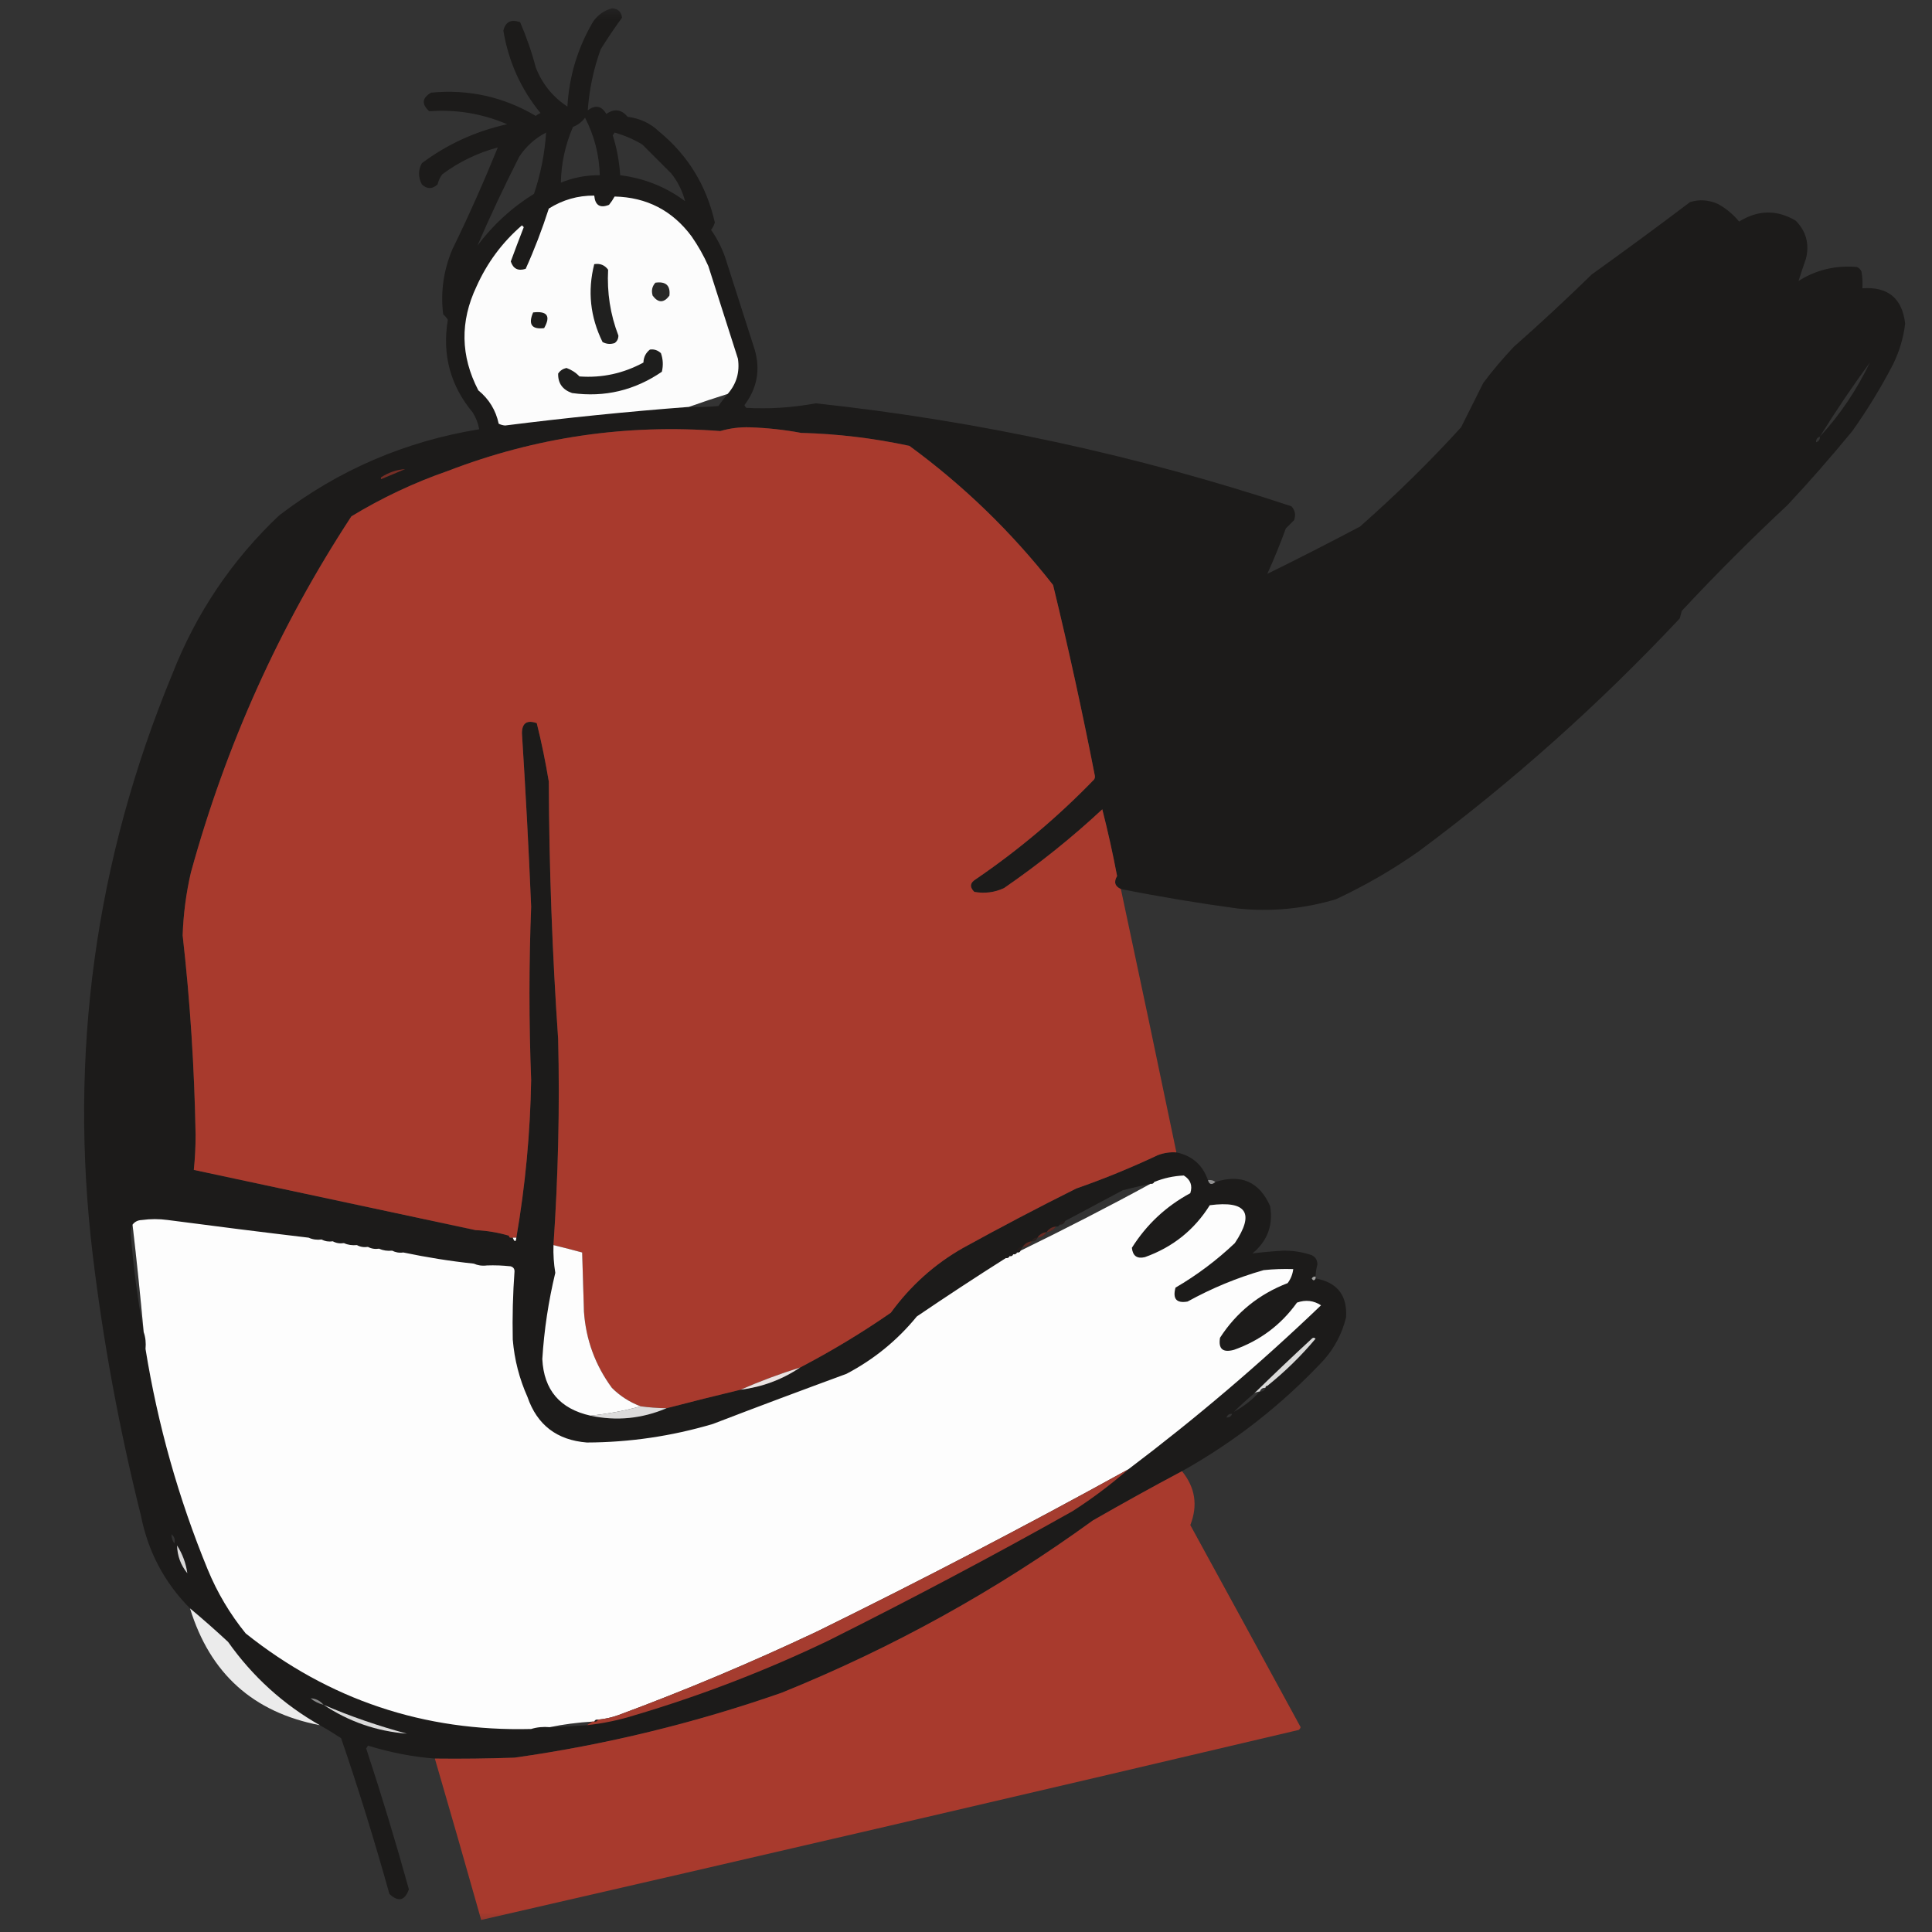 <?xml version="1.0" encoding="UTF-8"?>
<svg xmlns="http://www.w3.org/2000/svg" xmlns:xlink="http://www.w3.org/1999/xlink" width="50pt" height="50pt" viewBox="0 0 50 50" version="1.1">
<rect x="0" y="0" width="50" height="50" fill="#333333" stroke="none"/>
<defs>
<filter id="alpha" filterUnits="objectBoundingBox" x="0%" y="0%" width="100%" height="100%">
  <feColorMatrix type="matrix" in="SourceGraphic" values="0 0 0 0 1 0 0 0 0 1 0 0 0 0 1 0 0 0 1 0"/>
</filter>
<mask id="mask0">
  <g filter="url(#alpha)">
<rect x="0" y="0" width="50" height="50" style="fill:rgb(0%,0%,0%);fill-opacity:0.957;stroke:none;"/>
  </g>
</mask>
<clipPath id="clip1">
  <rect width="50" height="50"/>
</clipPath>
<g id="surface6" clip-path="url(#clip1)">
<path style=" stroke:none;fill-rule:evenodd;fill:rgb(10.588%,10.196%,9.804%);fill-opacity:1;" d="M 29.008 23.008 C 28.852 22.938 28.82 22.824 28.91 22.672 C 29.172 22.473 29.469 22.363 29.797 22.336 C 30.574 22.461 31.348 22.578 32.125 22.695 C 32.758 22.758 33.383 22.711 33.996 22.555 C 34.566 22.332 35.113 22.059 35.629 21.738 C 38.027 19.949 40.281 17.98 42.395 15.836 C 42.508 15.801 42.621 15.758 42.73 15.715 C 43.664 14.852 44.504 13.91 45.25 12.883 C 46.418 11.352 47.512 9.766 48.535 8.133 C 48.355 8.07 48.18 8.078 48.008 8.156 C 47.691 8.906 47.188 9.492 46.496 9.91 C 46.25 9.84 46.172 9.68 46.258 9.43 C 46.543 8.758 46.977 8.199 47.555 7.75 C 47.609 7.645 47.633 7.531 47.625 7.414 C 47.066 7.516 46.57 7.75 46.137 8.109 C 45.844 8.375 45.539 8.633 45.227 8.879 C 44.871 9.008 44.734 8.887 44.816 8.516 C 45.207 8.129 45.559 7.715 45.875 7.27 C 46.383 6.305 46.137 6 45.129 6.359 C 44.918 7.016 44.531 7.551 43.977 7.965 C 43.59 8.203 43.422 8.098 43.473 7.652 C 43.734 7.09 44.086 6.594 44.531 6.168 C 44.547 5.93 44.434 5.785 44.195 5.734 C 43.742 6.004 43.285 6.27 42.828 6.527 C 41.906 7.332 41.035 8.188 40.211 9.094 C 39.652 9.762 39.078 10.418 38.484 11.059 C 38.129 11.832 37.625 12.496 36.973 13.051 C 36.059 13.652 35.164 14.277 34.285 14.922 C 33.613 15.301 32.934 15.66 32.246 16.004 C 31.27 17.848 30.031 19.496 28.527 20.945 C 27.73 21.688 26.879 22.367 25.984 22.984 C 25.738 23.098 25.484 23.129 25.215 23.082 C 25.086 22.953 25.102 22.844 25.266 22.746 C 26.363 21.996 27.379 21.141 28.312 20.176 C 28.332 20.148 28.34 20.117 28.336 20.082 C 30.082 18.219 31.395 16.078 32.27 13.652 C 29.426 12.688 26.516 11.98 23.535 11.539 C 22.609 11.34 21.672 11.227 20.73 11.203 C 20.293 11.121 19.852 11.074 19.41 11.059 C 19.148 11.051 18.891 11.082 18.641 11.156 C 16.215 10.969 13.863 11.312 11.59 12.188 C 10.711 12.492 9.879 12.887 9.094 13.363 C 8.641 13.598 8.191 13.848 7.75 14.109 C 7.676 14.215 7.613 14.324 7.559 14.445 C 6.754 14.703 6.156 15.207 5.758 15.953 C 5.512 16.402 5.305 16.867 5.133 17.348 C 4.414 19.574 3.867 21.848 3.504 24.16 C 3.242 26.316 3.184 28.473 3.336 30.637 C 3.738 30.832 4.152 30.984 4.582 31.094 C 5.125 31.145 5.668 31.176 6.215 31.191 C 7.27 31.352 8.324 31.512 9.383 31.668 C 10.293 31.727 11.207 31.801 12.117 31.887 C 12.191 31.887 12.254 31.871 12.309 31.836 C 12.602 31.848 12.891 31.898 13.172 31.98 C 13.172 32.016 13.188 32.031 13.219 32.031 C 13.234 32.031 13.25 32.031 13.27 32.031 C 13.316 32.148 13.352 32.148 13.363 32.031 C 13.594 30.688 13.723 29.328 13.746 27.949 C 13.688 26.457 13.688 24.961 13.746 23.465 C 13.684 21.969 13.602 20.473 13.508 18.977 C 13.508 18.715 13.637 18.625 13.891 18.715 C 14.016 19.211 14.117 19.715 14.203 20.227 C 14.211 22.453 14.293 24.676 14.445 26.895 C 14.488 28.672 14.445 30.449 14.324 32.223 C 14.316 32.465 14.332 32.703 14.371 32.941 C 14.195 33.672 14.082 34.414 14.035 35.172 C 14.074 35.973 14.492 36.461 15.281 36.637 C 15.957 36.781 16.613 36.715 17.25 36.445 C 17.895 36.277 18.531 36.117 19.168 35.965 C 19.73 35.895 20.242 35.703 20.707 35.391 C 21.52 34.965 22.301 34.496 23.055 33.973 C 23.562 33.277 24.184 32.715 24.93 32.293 C 25.895 31.762 26.867 31.25 27.855 30.758 C 28.574 30.508 29.277 30.219 29.965 29.895 C 30.121 29.836 30.281 29.812 30.445 29.824 C 30.852 29.91 31.125 30.148 31.262 30.543 C 31.297 30.656 31.359 30.672 31.453 30.59 C 32.121 30.375 32.594 30.586 32.871 31.215 C 32.953 31.711 32.801 32.117 32.414 32.438 C 32.676 32.406 32.938 32.383 33.207 32.367 C 33.461 32.363 33.707 32.402 33.949 32.484 C 34.047 32.535 34.094 32.613 34.094 32.727 C 34.066 32.828 34.051 32.934 34.047 33.039 C 34.004 33.031 33.973 33.047 33.949 33.086 C 33.984 33.148 34.016 33.148 34.047 33.086 C 34.609 33.188 34.871 33.523 34.836 34.094 C 34.734 34.508 34.543 34.875 34.262 35.195 C 33.18 36.352 31.957 37.309 30.59 38.074 C 29.816 38.484 29.051 38.91 28.285 39.348 C 25.793 41.156 23.105 42.645 20.227 43.809 C 17.977 44.594 15.672 45.156 13.316 45.488 C 12.629 45.512 11.941 45.52 11.254 45.512 C 10.664 45.465 10.09 45.352 9.523 45.176 C 9.508 45.203 9.492 45.227 9.477 45.25 C 9.875 46.457 10.242 47.672 10.582 48.895 C 10.477 49.191 10.309 49.23 10.078 49.016 C 9.699 47.66 9.285 46.316 8.828 44.984 C 8.648 44.867 8.465 44.754 8.277 44.648 C 7.328 44.109 6.535 43.387 5.902 42.492 C 5.578 42.191 5.25 41.902 4.918 41.625 C 4.258 40.961 3.832 40.16 3.648 39.227 C 3.09 37 2.672 34.742 2.398 32.461 C 1.777 27.273 2.465 22.266 4.461 17.441 C 5.078 15.867 6 14.496 7.223 13.34 C 8.758 12.164 10.484 11.422 12.402 11.109 C 12.375 10.957 12.32 10.812 12.234 10.676 C 11.656 9.98 11.438 9.18 11.59 8.277 C 11.559 8.223 11.516 8.176 11.469 8.133 C 11.398 7.551 11.48 6.992 11.707 6.453 C 12.137 5.574 12.527 4.691 12.883 3.816 C 12.359 3.957 11.879 4.188 11.445 4.512 C 11.387 4.59 11.348 4.676 11.324 4.773 C 11.188 4.898 11.051 4.898 10.918 4.773 C 10.82 4.582 10.82 4.398 10.918 4.223 C 11.578 3.73 12.312 3.395 13.125 3.215 C 12.477 2.938 11.805 2.828 11.109 2.879 C 10.906 2.695 10.922 2.535 11.156 2.398 C 12.125 2.305 13.027 2.504 13.867 3 C 13.902 2.969 13.945 2.945 13.988 2.926 C 13.48 2.305 13.16 1.594 13.027 0.793 C 13.082 0.562 13.227 0.492 13.461 0.574 C 13.625 0.957 13.762 1.348 13.867 1.75 C 14.035 2.176 14.309 2.512 14.684 2.758 C 14.73 1.965 14.953 1.23 15.355 0.551 C 15.477 0.383 15.637 0.27 15.836 0.215 C 15.992 0.223 16.078 0.301 16.098 0.457 C 15.906 0.719 15.723 0.992 15.547 1.273 C 15.359 1.789 15.25 2.316 15.211 2.855 C 15.41 2.707 15.57 2.738 15.691 2.949 C 15.898 2.805 16.082 2.828 16.242 3.023 C 16.559 3.062 16.832 3.188 17.059 3.406 C 17.809 4.023 18.285 4.809 18.5 5.758 C 18.48 5.828 18.445 5.895 18.402 5.949 C 18.555 6.164 18.672 6.398 18.762 6.645 C 19.02 7.445 19.273 8.246 19.531 9.047 C 19.684 9.57 19.594 10.051 19.266 10.484 C 19.277 10.512 19.293 10.535 19.312 10.555 C 19.918 10.59 20.52 10.547 21.113 10.438 C 25.312 10.891 29.414 11.777 33.422 13.102 C 33.516 13.203 33.539 13.324 33.492 13.461 C 33.422 13.531 33.348 13.605 33.277 13.676 C 33.133 14.074 32.973 14.465 32.797 14.852 C 33.586 14.465 34.387 14.055 35.195 13.629 C 36.113 12.82 36.988 11.965 37.812 11.059 C 38.004 10.676 38.195 10.293 38.387 9.91 C 38.633 9.582 38.898 9.27 39.18 8.973 C 39.867 8.367 40.539 7.742 41.195 7.102 C 42.051 6.488 42.898 5.867 43.738 5.23 C 43.98 5.156 44.219 5.172 44.457 5.277 C 44.672 5.395 44.855 5.547 45.008 5.734 C 45.5 5.43 45.984 5.422 46.473 5.711 C 46.742 5.984 46.832 6.312 46.738 6.695 C 46.668 6.891 46.605 7.082 46.547 7.27 C 47.008 6.98 47.512 6.863 48.055 6.91 C 48.113 6.934 48.152 6.973 48.176 7.031 C 48.199 7.172 48.207 7.316 48.199 7.461 C 48.859 7.414 49.23 7.719 49.305 8.375 C 49.262 8.742 49.156 9.094 48.992 9.43 C 48.68 10.031 48.328 10.605 47.938 11.156 C 47.398 11.812 46.84 12.453 46.258 13.074 C 45.312 13.957 44.398 14.871 43.523 15.812 C 43.508 15.875 43.488 15.938 43.473 16.004 C 41.395 18.219 39.148 20.227 36.73 22.023 C 36.051 22.504 35.332 22.918 34.574 23.273 C 33.742 23.52 32.895 23.602 32.031 23.512 C 31.016 23.375 30.008 23.207 29.008 23.008 Z M 15.141 3.047 C 15.379 3.508 15.508 4.004 15.523 4.535 C 15.176 4.531 14.84 4.594 14.516 4.727 C 14.523 4.23 14.629 3.75 14.828 3.285 C 14.957 3.234 15.059 3.156 15.141 3.047 Z M 12.355 6.359 C 12.691 5.578 13.055 4.812 13.438 4.055 C 13.613 3.789 13.848 3.578 14.133 3.43 C 14.098 3.965 13.996 4.492 13.82 5.016 C 13.246 5.371 12.758 5.82 12.355 6.359 Z M 17.73 5.207 C 17.234 4.836 16.672 4.613 16.051 4.535 C 16.027 4.184 15.965 3.84 15.859 3.504 C 15.875 3.48 15.891 3.453 15.906 3.43 C 16.16 3.504 16.402 3.605 16.625 3.742 C 16.875 3.992 17.121 4.238 17.371 4.488 C 17.543 4.703 17.66 4.941 17.73 5.207 Z M 28.91 22.672 C 28.801 22.09 28.672 21.516 28.527 20.945 C 30.031 19.496 31.27 17.848 32.246 16.004 C 32.934 15.66 33.613 15.301 34.285 14.922 C 35.164 14.277 36.059 13.652 36.973 13.051 C 37.625 12.496 38.129 11.832 38.484 11.059 C 39.078 10.418 39.652 9.762 40.211 9.094 C 41.035 8.188 41.906 7.332 42.828 6.527 C 43.285 6.27 43.742 6.004 44.195 5.734 C 44.434 5.785 44.547 5.93 44.531 6.168 C 44.086 6.594 43.734 7.09 43.473 7.652 C 43.422 8.098 43.59 8.203 43.977 7.965 C 44.531 7.551 44.918 7.016 45.129 6.359 C 46.137 6 46.383 6.305 45.875 7.27 C 45.559 7.715 45.207 8.129 44.816 8.516 C 44.734 8.887 44.871 9.008 45.227 8.879 C 45.539 8.633 45.844 8.375 46.137 8.109 C 46.57 7.75 47.066 7.516 47.625 7.414 C 47.633 7.531 47.609 7.645 47.555 7.75 C 46.977 8.199 46.543 8.758 46.258 9.43 C 46.172 9.68 46.25 9.84 46.496 9.91 C 47.188 9.492 47.691 8.906 48.008 8.156 C 48.18 8.078 48.355 8.07 48.535 8.133 C 47.512 9.766 46.418 11.352 45.25 12.883 C 44.504 13.91 43.664 14.852 42.73 15.715 C 42.621 15.758 42.508 15.801 42.395 15.836 C 40.281 17.98 38.027 19.949 35.629 21.738 C 35.113 22.059 34.566 22.332 33.996 22.555 C 33.383 22.711 32.758 22.758 32.125 22.695 C 31.348 22.578 30.574 22.461 29.797 22.336 C 29.469 22.363 29.172 22.473 28.91 22.672 Z M 48.391 9.383 C 48.055 10.086 47.625 10.727 47.098 11.301 C 47.504 10.645 47.938 10.004 48.391 9.383 Z M 18.832 10.195 C 18.75 10.293 18.668 10.398 18.594 10.508 C 18.34 10.531 18.082 10.539 17.828 10.531 C 18.156 10.414 18.492 10.301 18.832 10.195 Z M 47.098 11.301 C 47.102 11.375 47.07 11.422 47 11.445 C 46.996 11.371 47.031 11.324 47.098 11.301 Z M 23.535 11.539 C 26.516 11.98 29.426 12.688 32.27 13.652 C 31.395 16.078 30.082 18.219 28.336 20.082 C 28.012 18.426 27.652 16.777 27.254 15.141 C 26.176 13.766 24.938 12.566 23.535 11.539 Z M 9.094 13.363 C 7.23 16.211 5.848 19.281 4.941 22.578 C 4.816 23.113 4.746 23.656 4.727 24.207 C 4.922 25.922 5.031 27.641 5.062 29.367 C 5.062 29.676 5.047 29.977 5.016 30.277 C 7.453 30.797 9.883 31.316 12.309 31.836 C 12.254 31.871 12.191 31.887 12.117 31.887 C 11.207 31.801 10.293 31.727 9.383 31.668 C 8.324 31.512 7.27 31.352 6.215 31.191 C 5.668 31.176 5.125 31.145 4.582 31.094 C 4.152 30.984 3.738 30.832 3.336 30.637 C 3.184 28.473 3.242 26.316 3.504 24.16 C 3.867 21.848 4.414 19.574 5.133 17.348 C 5.305 16.867 5.512 16.402 5.758 15.953 C 6.156 15.207 6.754 14.703 7.559 14.445 C 7.613 14.324 7.676 14.215 7.75 14.109 C 8.191 13.848 8.641 13.598 9.094 13.363 Z M 29.773 30.637 C 28.672 31.238 27.551 31.812 26.414 32.367 C 26.43 32.332 26.449 32.301 26.465 32.27 C 26.566 32.258 26.648 32.211 26.703 32.125 C 26.777 32.129 26.824 32.098 26.848 32.031 C 26.953 32.02 27.031 31.969 27.086 31.887 C 27.191 31.875 27.273 31.824 27.328 31.742 C 27.375 31.75 27.406 31.734 27.422 31.695 C 27.496 31.699 27.543 31.664 27.566 31.598 C 28.059 31.336 28.555 31.07 29.055 30.805 C 29.293 30.742 29.535 30.688 29.773 30.637 Z M 3.43 31.695 C 3.539 32.621 3.633 33.547 3.719 34.477 C 3.562 33.641 3.453 32.793 3.383 31.934 C 3.383 31.844 3.398 31.766 3.43 31.695 Z M 13.27 32.031 C 13.301 32.031 13.332 32.031 13.363 32.031 C 13.352 32.148 13.316 32.148 13.27 32.031 Z M 14.324 32.223 C 14.57 32.281 14.82 32.348 15.066 32.414 C 15.082 32.926 15.098 33.438 15.113 33.949 C 15.164 34.676 15.406 35.332 15.836 35.918 C 16.047 36.129 16.297 36.289 16.578 36.395 C 16.16 36.512 15.727 36.59 15.281 36.637 C 14.492 36.461 14.074 35.973 14.035 35.172 C 14.082 34.414 14.195 33.672 14.371 32.941 C 14.332 32.703 14.316 32.465 14.324 32.223 Z M 12.598 32.75 C 12.805 32.742 13.012 32.75 13.219 32.773 C 13.281 32.793 13.312 32.832 13.316 32.895 C 13.066 32.859 12.828 32.809 12.598 32.75 Z M 13.27 34.668 C 13.312 35.188 13.441 35.684 13.652 36.156 C 13.355 35.82 13.211 35.418 13.219 34.957 C 13.219 34.852 13.234 34.754 13.27 34.668 Z M 32.75 35.918 C 32.727 35.984 32.68 36.016 32.605 36.012 C 32.629 35.945 32.676 35.914 32.75 35.918 Z M 32.605 36.012 C 32.41 36.227 32.184 36.402 31.934 36.539 C 32.102 36.371 32.277 36.211 32.461 36.059 C 32.504 36.031 32.551 36.016 32.605 36.012 Z M 31.887 36.59 C 31.863 36.656 31.816 36.688 31.742 36.684 C 31.766 36.617 31.812 36.586 31.887 36.59 Z M 4.438 39.707 C 4.516 39.77 4.539 39.848 4.512 39.945 C 4.461 39.875 4.438 39.793 4.438 39.707 Z M 15.332 44.555 C 15.281 44.586 15.234 44.617 15.188 44.648 C 14.867 44.672 14.547 44.688 14.227 44.699 C 14.586 44.625 14.953 44.578 15.332 44.555 Z M 15.332 44.555 "/>
</g>
<mask id="mask1">
  <g filter="url(#alpha)">
<rect x="0" y="0" width="50" height="50" style="fill:rgb(0%,0%,0%);fill-opacity:0.996;stroke:none;"/>
  </g>
</mask>
<clipPath id="clip2">
  <rect width="50" height="50"/>
</clipPath>
<g id="surface9" clip-path="url(#clip2)">
<path style=" stroke:none;fill-rule:evenodd;fill:rgb(66.275%,22.745%,17.647%);fill-opacity:1;" d="M 23.535 11.539 C 24.938 12.566 26.176 13.766 27.254 15.141 C 27.652 16.777 28.012 18.426 28.336 20.082 C 28.34 20.117 28.332 20.148 28.312 20.176 C 27.379 21.141 26.363 21.996 25.266 22.746 C 25.102 22.844 25.086 22.953 25.215 23.082 C 25.484 23.129 25.738 23.098 25.984 22.984 C 26.879 22.367 27.73 21.688 28.527 20.945 C 28.672 21.516 28.801 22.09 28.91 22.672 C 28.82 22.824 28.852 22.938 29.008 23.008 C 29.492 25.277 29.973 27.551 30.445 29.824 C 30.281 29.812 30.121 29.836 29.965 29.895 C 29.277 30.219 28.574 30.508 27.855 30.758 C 26.867 31.25 25.895 31.762 24.93 32.293 C 24.184 32.715 23.562 33.277 23.055 33.973 C 22.301 34.496 21.52 34.965 20.707 35.391 C 20.18 35.555 19.668 35.746 19.168 35.965 C 18.531 36.117 17.895 36.277 17.25 36.445 C 17.023 36.441 16.801 36.426 16.578 36.395 C 16.297 36.289 16.047 36.129 15.836 35.918 C 15.406 35.332 15.164 34.676 15.113 33.949 C 15.098 33.438 15.082 32.926 15.066 32.414 C 14.82 32.348 14.57 32.281 14.324 32.223 C 14.445 30.449 14.488 28.672 14.445 26.895 C 14.293 24.676 14.211 22.453 14.203 20.227 C 14.117 19.715 14.016 19.211 13.891 18.715 C 13.637 18.625 13.508 18.715 13.508 18.977 C 13.602 20.473 13.684 21.969 13.746 23.465 C 13.688 24.961 13.688 26.457 13.746 27.949 C 13.723 29.328 13.594 30.688 13.363 32.031 C 13.332 32.031 13.301 32.031 13.27 32.031 C 13.25 32.031 13.234 32.031 13.219 32.031 C 13.188 32.031 13.172 32.016 13.172 31.98 C 12.891 31.898 12.602 31.848 12.309 31.836 C 9.883 31.316 7.453 30.797 5.016 30.277 C 5.047 29.977 5.062 29.676 5.062 29.367 C 5.031 27.641 4.922 25.922 4.727 24.207 C 4.746 23.656 4.816 23.113 4.941 22.578 C 5.848 19.281 7.23 16.211 9.094 13.363 C 9.879 12.887 10.711 12.492 11.59 12.188 C 13.863 11.312 16.215 10.969 18.641 11.156 C 18.891 11.082 19.148 11.051 19.41 11.059 C 19.852 11.074 20.293 11.121 20.73 11.203 C 21.672 11.227 22.609 11.34 23.535 11.539 Z M 23.535 11.539 "/>
</g>
<mask id="mask2">
  <g filter="url(#alpha)">
<rect x="0" y="0" width="50" height="50" style="fill:rgb(0%,0%,0%);fill-opacity:0.996;stroke:none;"/>
  </g>
</mask>
<clipPath id="clip3">
  <rect width="50" height="50"/>
</clipPath>
<g id="surface12" clip-path="url(#clip3)">
<path style=" stroke:none;fill-rule:evenodd;fill:rgb(99.608%,99.608%,99.608%);fill-opacity:1;" d="M 29.199 38.027 C 26.551 39.488 23.863 40.887 21.137 42.227 C 19.457 43.02 17.746 43.742 16.004 44.387 C 15.832 44.449 15.656 44.488 15.477 44.504 C 15.426 44.496 15.395 44.512 15.379 44.555 C 15.363 44.555 15.348 44.555 15.332 44.555 C 14.953 44.578 14.586 44.625 14.227 44.699 C 14.059 44.684 13.898 44.699 13.746 44.746 C 10.977 44.816 8.516 43.992 6.359 42.273 C 5.953 41.773 5.625 41.223 5.375 40.617 C 4.617 38.773 4.082 36.867 3.766 34.91 C 3.781 34.754 3.766 34.609 3.719 34.477 C 3.633 33.547 3.539 32.621 3.43 31.695 C 3.488 31.617 3.566 31.578 3.672 31.574 C 3.895 31.543 4.117 31.543 4.344 31.574 C 5.559 31.734 6.773 31.887 7.988 32.031 C 8.09 32.078 8.203 32.094 8.324 32.078 C 8.41 32.125 8.508 32.141 8.613 32.125 C 8.699 32.172 8.793 32.188 8.902 32.172 C 9.004 32.219 9.113 32.234 9.238 32.223 C 9.32 32.27 9.418 32.285 9.523 32.27 C 9.609 32.316 9.707 32.332 9.812 32.316 C 9.914 32.363 10.027 32.379 10.148 32.367 C 10.234 32.41 10.328 32.43 10.438 32.414 C 11.035 32.539 11.641 32.637 12.262 32.703 C 12.359 32.746 12.473 32.766 12.598 32.75 C 12.828 32.809 13.066 32.859 13.316 32.895 C 13.273 33.484 13.258 34.074 13.27 34.668 C 13.234 34.754 13.219 34.852 13.219 34.957 C 13.211 35.418 13.355 35.82 13.652 36.156 C 13.902 36.879 14.414 37.27 15.188 37.332 C 16.297 37.328 17.383 37.168 18.449 36.852 C 19.598 36.41 20.75 35.98 21.906 35.555 C 22.613 35.184 23.223 34.688 23.727 34.07 C 24.492 33.551 25.258 33.047 26.031 32.559 C 26.078 32.566 26.109 32.551 26.129 32.508 C 26.176 32.52 26.207 32.5 26.223 32.461 C 26.27 32.469 26.305 32.453 26.32 32.414 C 26.367 32.422 26.398 32.406 26.414 32.367 C 27.551 31.812 28.672 31.238 29.773 30.637 C 29.82 30.645 29.855 30.629 29.871 30.59 C 30.117 30.488 30.375 30.434 30.637 30.422 C 30.812 30.531 30.867 30.684 30.805 30.879 C 30.176 31.219 29.672 31.691 29.293 32.293 C 29.316 32.504 29.426 32.582 29.629 32.535 C 30.352 32.277 30.91 31.828 31.309 31.191 C 32.262 31.066 32.477 31.395 31.957 32.172 C 31.488 32.617 30.977 33 30.422 33.324 C 30.344 33.613 30.445 33.734 30.734 33.684 C 31.359 33.34 32.016 33.066 32.703 32.871 C 32.957 32.844 33.211 32.836 33.469 32.844 C 33.453 32.977 33.406 33.098 33.324 33.207 C 32.586 33.492 32 33.961 31.574 34.621 C 31.527 34.91 31.645 35.012 31.934 34.934 C 32.609 34.695 33.152 34.289 33.566 33.711 C 33.789 33.633 33.996 33.656 34.188 33.781 C 32.602 35.301 30.938 36.715 29.199 38.027 Z M 13.27 32.031 C 13.301 32.031 13.332 32.031 13.363 32.031 C 13.352 32.148 13.316 32.148 13.27 32.031 Z M 14.324 32.223 C 14.57 32.281 14.82 32.348 15.066 32.414 C 15.082 32.926 15.098 33.438 15.113 33.949 C 15.164 34.676 15.406 35.332 15.836 35.918 C 16.047 36.129 16.297 36.289 16.578 36.395 C 16.16 36.512 15.727 36.59 15.281 36.637 C 14.492 36.461 14.074 35.973 14.035 35.172 C 14.082 34.414 14.195 33.672 14.371 32.941 C 14.332 32.703 14.316 32.465 14.324 32.223 Z M 12.598 32.75 C 12.805 32.742 13.012 32.75 13.219 32.773 C 13.281 32.793 13.312 32.832 13.316 32.895 C 13.066 32.859 12.828 32.809 12.598 32.75 Z M 13.27 34.668 C 13.312 35.188 13.441 35.684 13.652 36.156 C 13.355 35.82 13.211 35.418 13.219 34.957 C 13.219 34.852 13.234 34.754 13.27 34.668 Z M 13.27 34.668 "/>
</g>
<mask id="mask3">
  <g filter="url(#alpha)">
<rect x="0" y="0" width="50" height="50" style="fill:rgb(0%,0%,0%);fill-opacity:0.502;stroke:none;"/>
  </g>
</mask>
<clipPath id="clip4">
  <rect width="50" height="50"/>
</clipPath>
<g id="surface15" clip-path="url(#clip4)">
<path style=" stroke:none;fill-rule:evenodd;fill:rgb(93.333%,93.333%,93.333%);fill-opacity:1;" d="M 31.262 30.543 C 31.34 30.531 31.402 30.547 31.453 30.59 C 31.359 30.672 31.297 30.656 31.262 30.543 Z M 31.262 30.543 "/>
</g>
<mask id="mask4">
  <g filter="url(#alpha)">
<rect x="0" y="0" width="50" height="50" style="fill:rgb(0%,0%,0%);fill-opacity:0.063;stroke:none;"/>
  </g>
</mask>
<clipPath id="clip5">
  <rect width="50" height="50"/>
</clipPath>
<g id="surface18" clip-path="url(#clip5)">
<path style=" stroke:none;fill-rule:evenodd;fill:rgb(58.431%,21.176%,16.863%);fill-opacity:1;" d="M 27.566 31.598 C 27.543 31.664 27.496 31.699 27.422 31.695 C 27.445 31.625 27.492 31.594 27.566 31.598 Z M 27.566 31.598 "/>
</g>
<mask id="mask5">
  <g filter="url(#alpha)">
<rect x="0" y="0" width="50" height="50" style="fill:rgb(0%,0%,0%);fill-opacity:0.592;stroke:none;"/>
  </g>
</mask>
<clipPath id="clip6">
  <rect width="50" height="50"/>
</clipPath>
<g id="surface21" clip-path="url(#clip6)">
<path style=" stroke:none;fill-rule:evenodd;fill:rgb(57.255%,20.784%,16.471%);fill-opacity:1;" d="M 27.328 31.742 C 27.273 31.824 27.191 31.875 27.086 31.887 C 27.145 31.801 27.223 31.754 27.328 31.742 Z M 27.328 31.742 "/>
</g>
<mask id="mask6">
  <g filter="url(#alpha)">
<rect x="0" y="0" width="50" height="50" style="fill:rgb(0%,0%,0%);fill-opacity:0.651;stroke:none;"/>
  </g>
</mask>
<clipPath id="clip7">
  <rect width="50" height="50"/>
</clipPath>
<g id="surface24" clip-path="url(#clip7)">
<path style=" stroke:none;fill-rule:evenodd;fill:rgb(58.039%,20.784%,16.471%);fill-opacity:1;" d="M 27.086 31.887 C 27.031 31.969 26.953 32.02 26.848 32.031 C 26.902 31.945 26.984 31.898 27.086 31.887 Z M 27.086 31.887 "/>
</g>
<mask id="mask7">
  <g filter="url(#alpha)">
<rect x="0" y="0" width="50" height="50" style="fill:rgb(0%,0%,0%);fill-opacity:0.125;stroke:none;"/>
  </g>
</mask>
<clipPath id="clip8">
  <rect width="50" height="50"/>
</clipPath>
<g id="surface27" clip-path="url(#clip8)">
<path style=" stroke:none;fill-rule:evenodd;fill:rgb(62.745%,21.961%,17.255%);fill-opacity:1;" d="M 26.848 32.031 C 26.824 32.098 26.777 32.129 26.703 32.125 C 26.727 32.059 26.773 32.027 26.848 32.031 Z M 26.848 32.031 "/>
</g>
<mask id="mask8">
  <g filter="url(#alpha)">
<rect x="0" y="0" width="50" height="50" style="fill:rgb(0%,0%,0%);fill-opacity:0.533;stroke:none;"/>
  </g>
</mask>
<clipPath id="clip9">
  <rect width="50" height="50"/>
</clipPath>
<g id="surface30" clip-path="url(#clip9)">
<path style=" stroke:none;fill-rule:evenodd;fill:rgb(58.431%,21.176%,16.863%);fill-opacity:1;" d="M 26.703 32.125 C 26.648 32.211 26.566 32.258 26.465 32.27 C 26.52 32.188 26.598 32.137 26.703 32.125 Z M 26.703 32.125 "/>
</g>
<mask id="mask9">
  <g filter="url(#alpha)">
<rect x="0" y="0" width="50" height="50" style="fill:rgb(0%,0%,0%);fill-opacity:0.063;stroke:none;"/>
  </g>
</mask>
<clipPath id="clip10">
  <rect width="50" height="50"/>
</clipPath>
<g id="surface33" clip-path="url(#clip10)">
<path style=" stroke:none;fill-rule:evenodd;fill:rgb(61.569%,21.961%,17.255%);fill-opacity:1;" d="M 26.465 32.27 C 26.449 32.301 26.43 32.332 26.414 32.367 C 26.383 32.367 26.352 32.367 26.32 32.367 C 26.344 32.297 26.391 32.266 26.465 32.27 Z M 26.465 32.27 "/>
</g>
<mask id="mask10">
  <g filter="url(#alpha)">
<rect x="0" y="0" width="50" height="50" style="fill:rgb(0%,0%,0%);fill-opacity:0.973;stroke:none;"/>
  </g>
</mask>
<clipPath id="clip11">
  <rect width="50" height="50"/>
</clipPath>
<g id="surface36" clip-path="url(#clip11)">
<path style=" stroke:none;fill-rule:evenodd;fill:rgb(63.529%,63.529%,63.137%);fill-opacity:1;" d="M 34.047 33.039 C 34.047 33.055 34.047 33.07 34.047 33.086 C 34.016 33.148 33.984 33.148 33.949 33.086 C 33.973 33.047 34.004 33.031 34.047 33.039 Z M 34.047 33.039 "/>
</g>
<mask id="mask11">
  <g filter="url(#alpha)">
<rect x="0" y="0" width="50" height="50" style="fill:rgb(0%,0%,0%);fill-opacity:0.906;stroke:none;"/>
  </g>
</mask>
<clipPath id="clip12">
  <rect width="50" height="50"/>
</clipPath>
<g id="surface39" clip-path="url(#clip12)">
<path style=" stroke:none;fill-rule:evenodd;fill:rgb(92.941%,92.941%,92.941%);fill-opacity:1;" d="M 32.797 35.867 C 32.766 35.867 32.75 35.883 32.75 35.918 C 32.676 35.914 32.629 35.945 32.605 36.012 C 32.551 36.016 32.504 36.031 32.461 36.059 C 32.945 35.586 33.441 35.113 33.949 34.645 C 33.98 34.613 34.012 34.613 34.047 34.645 C 33.668 35.098 33.25 35.504 32.797 35.867 Z M 32.797 35.867 "/>
</g>
<mask id="mask12">
  <g filter="url(#alpha)">
<rect x="0" y="0" width="50" height="50" style="fill:rgb(0%,0%,0%);fill-opacity:0.878;stroke:none;"/>
  </g>
</mask>
<clipPath id="clip13">
  <rect width="50" height="50"/>
</clipPath>
<g id="surface42" clip-path="url(#clip13)">
<path style=" stroke:none;fill-rule:evenodd;fill:rgb(95.686%,95.294%,95.294%);fill-opacity:1;" d="M 16.578 36.395 C 16.801 36.426 17.023 36.441 17.25 36.445 C 16.613 36.715 15.957 36.781 15.281 36.637 C 15.727 36.59 16.16 36.512 16.578 36.395 Z M 16.578 36.395 "/>
</g>
<mask id="mask13">
  <g filter="url(#alpha)">
<rect x="0" y="0" width="50" height="50" style="fill:rgb(0%,0%,0%);fill-opacity:0.992;stroke:none;"/>
  </g>
</mask>
<clipPath id="clip14">
  <rect width="50" height="50"/>
</clipPath>
<g id="surface45" clip-path="url(#clip14)">
<path style=" stroke:none;fill-rule:evenodd;fill:rgb(66.275%,22.745%,17.647%);fill-opacity:1;" d="M 30.59 38.074 C 30.934 38.5 31.004 38.961 30.805 39.469 C 31.758 41.211 32.711 42.953 33.66 44.699 C 33.652 44.727 33.637 44.75 33.613 44.77 C 26.562 46.434 19.512 48.07 12.453 49.688 C 12.059 48.293 11.66 46.902 11.254 45.512 C 11.941 45.52 12.629 45.512 13.316 45.488 C 15.672 45.156 17.977 44.594 20.227 43.809 C 23.105 42.645 25.793 41.156 28.285 39.348 C 29.051 38.91 29.816 38.484 30.59 38.074 Z M 30.59 38.074 "/>
</g>
<mask id="mask14">
  <g filter="url(#alpha)">
<rect x="0" y="0" width="50" height="50" style="fill:rgb(0%,0%,0%);fill-opacity:0.988;stroke:none;"/>
  </g>
</mask>
<clipPath id="clip15">
  <rect width="50" height="50"/>
</clipPath>
<g id="surface48" clip-path="url(#clip15)">
<path style=" stroke:none;fill-rule:evenodd;fill:rgb(65.49%,23.922%,18.824%);fill-opacity:1;" d="M 29.199 38.027 C 28.746 38.422 28.27 38.781 27.758 39.109 C 25.68 40.277 23.566 41.395 21.426 42.465 C 19.812 43.238 18.148 43.879 16.434 44.387 C 16.027 44.516 15.609 44.602 15.188 44.648 C 15.234 44.617 15.281 44.586 15.332 44.555 C 15.348 44.555 15.363 44.555 15.379 44.555 C 15.426 44.562 15.457 44.547 15.477 44.504 C 15.656 44.488 15.832 44.449 16.004 44.387 C 17.746 43.742 19.457 43.02 21.137 42.227 C 23.863 40.887 26.551 39.488 29.199 38.027 Z M 29.199 38.027 "/>
</g>
<mask id="mask15">
  <g filter="url(#alpha)">
<rect x="0" y="0" width="50" height="50" style="fill:rgb(0%,0%,0%);fill-opacity:0.925;stroke:none;"/>
  </g>
</mask>
<clipPath id="clip16">
  <rect width="50" height="50"/>
</clipPath>
<g id="surface51" clip-path="url(#clip16)">
<path style=" stroke:none;fill-rule:evenodd;fill:rgb(98.039%,98.039%,98.039%);fill-opacity:1;" d="M 4.918 41.625 C 5.25 41.902 5.578 42.191 5.902 42.492 C 6.535 43.387 7.328 44.109 8.277 44.648 C 6.551 44.316 5.434 43.309 4.918 41.625 Z M 4.918 41.625 "/>
</g>
</defs>
<g id="surface1">
<use xlink:href="#surface6" mask="url(#mask0)"/>
<path style=" stroke:none;fill-rule:evenodd;fill:rgb(98.824%,98.824%,98.824%);fill-opacity:1;" d="M 18.832 10.195 C 18.492 10.301 18.156 10.414 17.828 10.531 C 16.238 10.652 14.656 10.812 13.074 11.012 C 13.016 11.008 12.957 10.992 12.906 10.965 C 12.832 10.617 12.656 10.328 12.379 10.102 C 11.918 9.215 11.902 8.32 12.332 7.414 C 12.609 6.797 13 6.27 13.508 5.832 C 13.523 5.848 13.539 5.863 13.555 5.879 C 13.441 6.172 13.328 6.469 13.219 6.766 C 13.281 6.957 13.41 7.02 13.605 6.957 C 13.832 6.453 14.031 5.934 14.203 5.398 C 14.562 5.172 14.953 5.059 15.379 5.062 C 15.402 5.312 15.527 5.395 15.762 5.301 C 15.816 5.234 15.863 5.164 15.906 5.086 C 16.738 5.105 17.402 5.449 17.898 6.117 C 18.066 6.359 18.211 6.613 18.332 6.887 C 18.586 7.688 18.844 8.484 19.098 9.285 C 19.148 9.629 19.062 9.934 18.832 10.195 Z M 18.832 10.195 "/>
<path style=" stroke:none;fill-rule:evenodd;fill:rgb(12.549%,12.549%,12.157%);fill-opacity:1;" d="M 15.379 6.836 C 15.531 6.812 15.648 6.859 15.738 6.98 C 15.707 7.57 15.793 8.137 16.004 8.684 C 16.004 8.766 15.973 8.832 15.906 8.879 C 15.797 8.914 15.695 8.906 15.594 8.852 C 15.273 8.199 15.203 7.531 15.379 6.836 Z M 15.379 6.836 "/>
<path style=" stroke:none;fill-rule:evenodd;fill:rgb(16.078%,16.078%,15.686%);fill-opacity:1;" d="M 16.961 7.316 C 17.234 7.277 17.355 7.391 17.324 7.652 C 17.18 7.844 17.035 7.844 16.891 7.652 C 16.852 7.523 16.875 7.414 16.961 7.316 Z M 16.961 7.316 "/>
<path style=" stroke:none;fill-rule:evenodd;fill:rgb(11.373%,11.373%,10.98%);fill-opacity:1;" d="M 13.797 8.086 C 14.164 8.043 14.258 8.18 14.082 8.492 C 13.762 8.531 13.664 8.395 13.797 8.086 Z M 13.797 8.086 "/>
<path style=" stroke:none;fill-rule:evenodd;fill:rgb(11.765%,11.765%,11.373%);fill-opacity:1;" d="M 16.82 9.047 C 16.93 9.031 17.027 9.066 17.105 9.141 C 17.16 9.297 17.168 9.457 17.129 9.621 C 16.426 10.102 15.648 10.289 14.805 10.172 C 14.559 10.086 14.438 9.918 14.445 9.668 C 14.496 9.59 14.57 9.543 14.66 9.523 C 14.789 9.57 14.902 9.641 14.996 9.742 C 15.582 9.785 16.133 9.664 16.652 9.383 C 16.656 9.242 16.715 9.129 16.82 9.047 Z M 16.82 9.047 "/>
<use xlink:href="#surface9" mask="url(#mask1)"/>
<path style=" stroke:none;fill-rule:evenodd;fill:rgb(45.882%,18.039%,14.902%);fill-opacity:1;" d="M 9.859 12.402 C 9.859 12.387 9.859 12.371 9.859 12.355 C 10.051 12.23 10.258 12.156 10.484 12.141 C 10.277 12.23 10.066 12.316 9.859 12.402 Z M 9.859 12.402 "/>
<use xlink:href="#surface12" mask="url(#mask2)"/>
<use xlink:href="#surface15" mask="url(#mask3)"/>
<use xlink:href="#surface18" mask="url(#mask4)"/>
<use xlink:href="#surface21" mask="url(#mask5)"/>
<use xlink:href="#surface24" mask="url(#mask6)"/>
<use xlink:href="#surface27" mask="url(#mask7)"/>
<use xlink:href="#surface30" mask="url(#mask8)"/>
<use xlink:href="#surface33" mask="url(#mask9)"/>
<use xlink:href="#surface36" mask="url(#mask10)"/>
<use xlink:href="#surface39" mask="url(#mask11)"/>
<path style=" stroke:none;fill-rule:evenodd;fill:rgb(91.765%,88.627%,88.235%);fill-opacity:1;" d="M 20.707 35.391 C 20.242 35.703 19.73 35.895 19.168 35.965 C 19.668 35.746 20.18 35.555 20.707 35.391 Z M 20.707 35.391 "/>
<use xlink:href="#surface42" mask="url(#mask12)"/>
<use xlink:href="#surface45" mask="url(#mask13)"/>
<use xlink:href="#surface48" mask="url(#mask14)"/>
<path style=" stroke:none;fill-rule:evenodd;fill:rgb(85.098%,85.098%,85.098%);fill-opacity:1;" d="M 4.582 39.996 C 4.723 40.215 4.812 40.457 4.848 40.715 C 4.676 40.504 4.59 40.266 4.582 39.996 Z M 4.582 39.996 "/>
<use xlink:href="#surface51" mask="url(#mask15)"/>
<path style=" stroke:none;fill-rule:evenodd;fill:rgb(52.941%,52.941%,52.941%);fill-opacity:1;" d="M 8.375 44.121 C 8.25 44.09 8.137 44.035 8.039 43.953 C 8.172 43.957 8.285 44.016 8.375 44.121 Z M 8.375 44.121 "/>
<path style=" stroke:none;fill-rule:evenodd;fill:rgb(85.49%,85.49%,85.49%);fill-opacity:1;" d="M 8.375 44.121 C 9.074 44.422 9.793 44.668 10.531 44.867 C 9.746 44.805 9.027 44.555 8.375 44.121 Z M 8.375 44.121 "/>
</g>
</svg>

